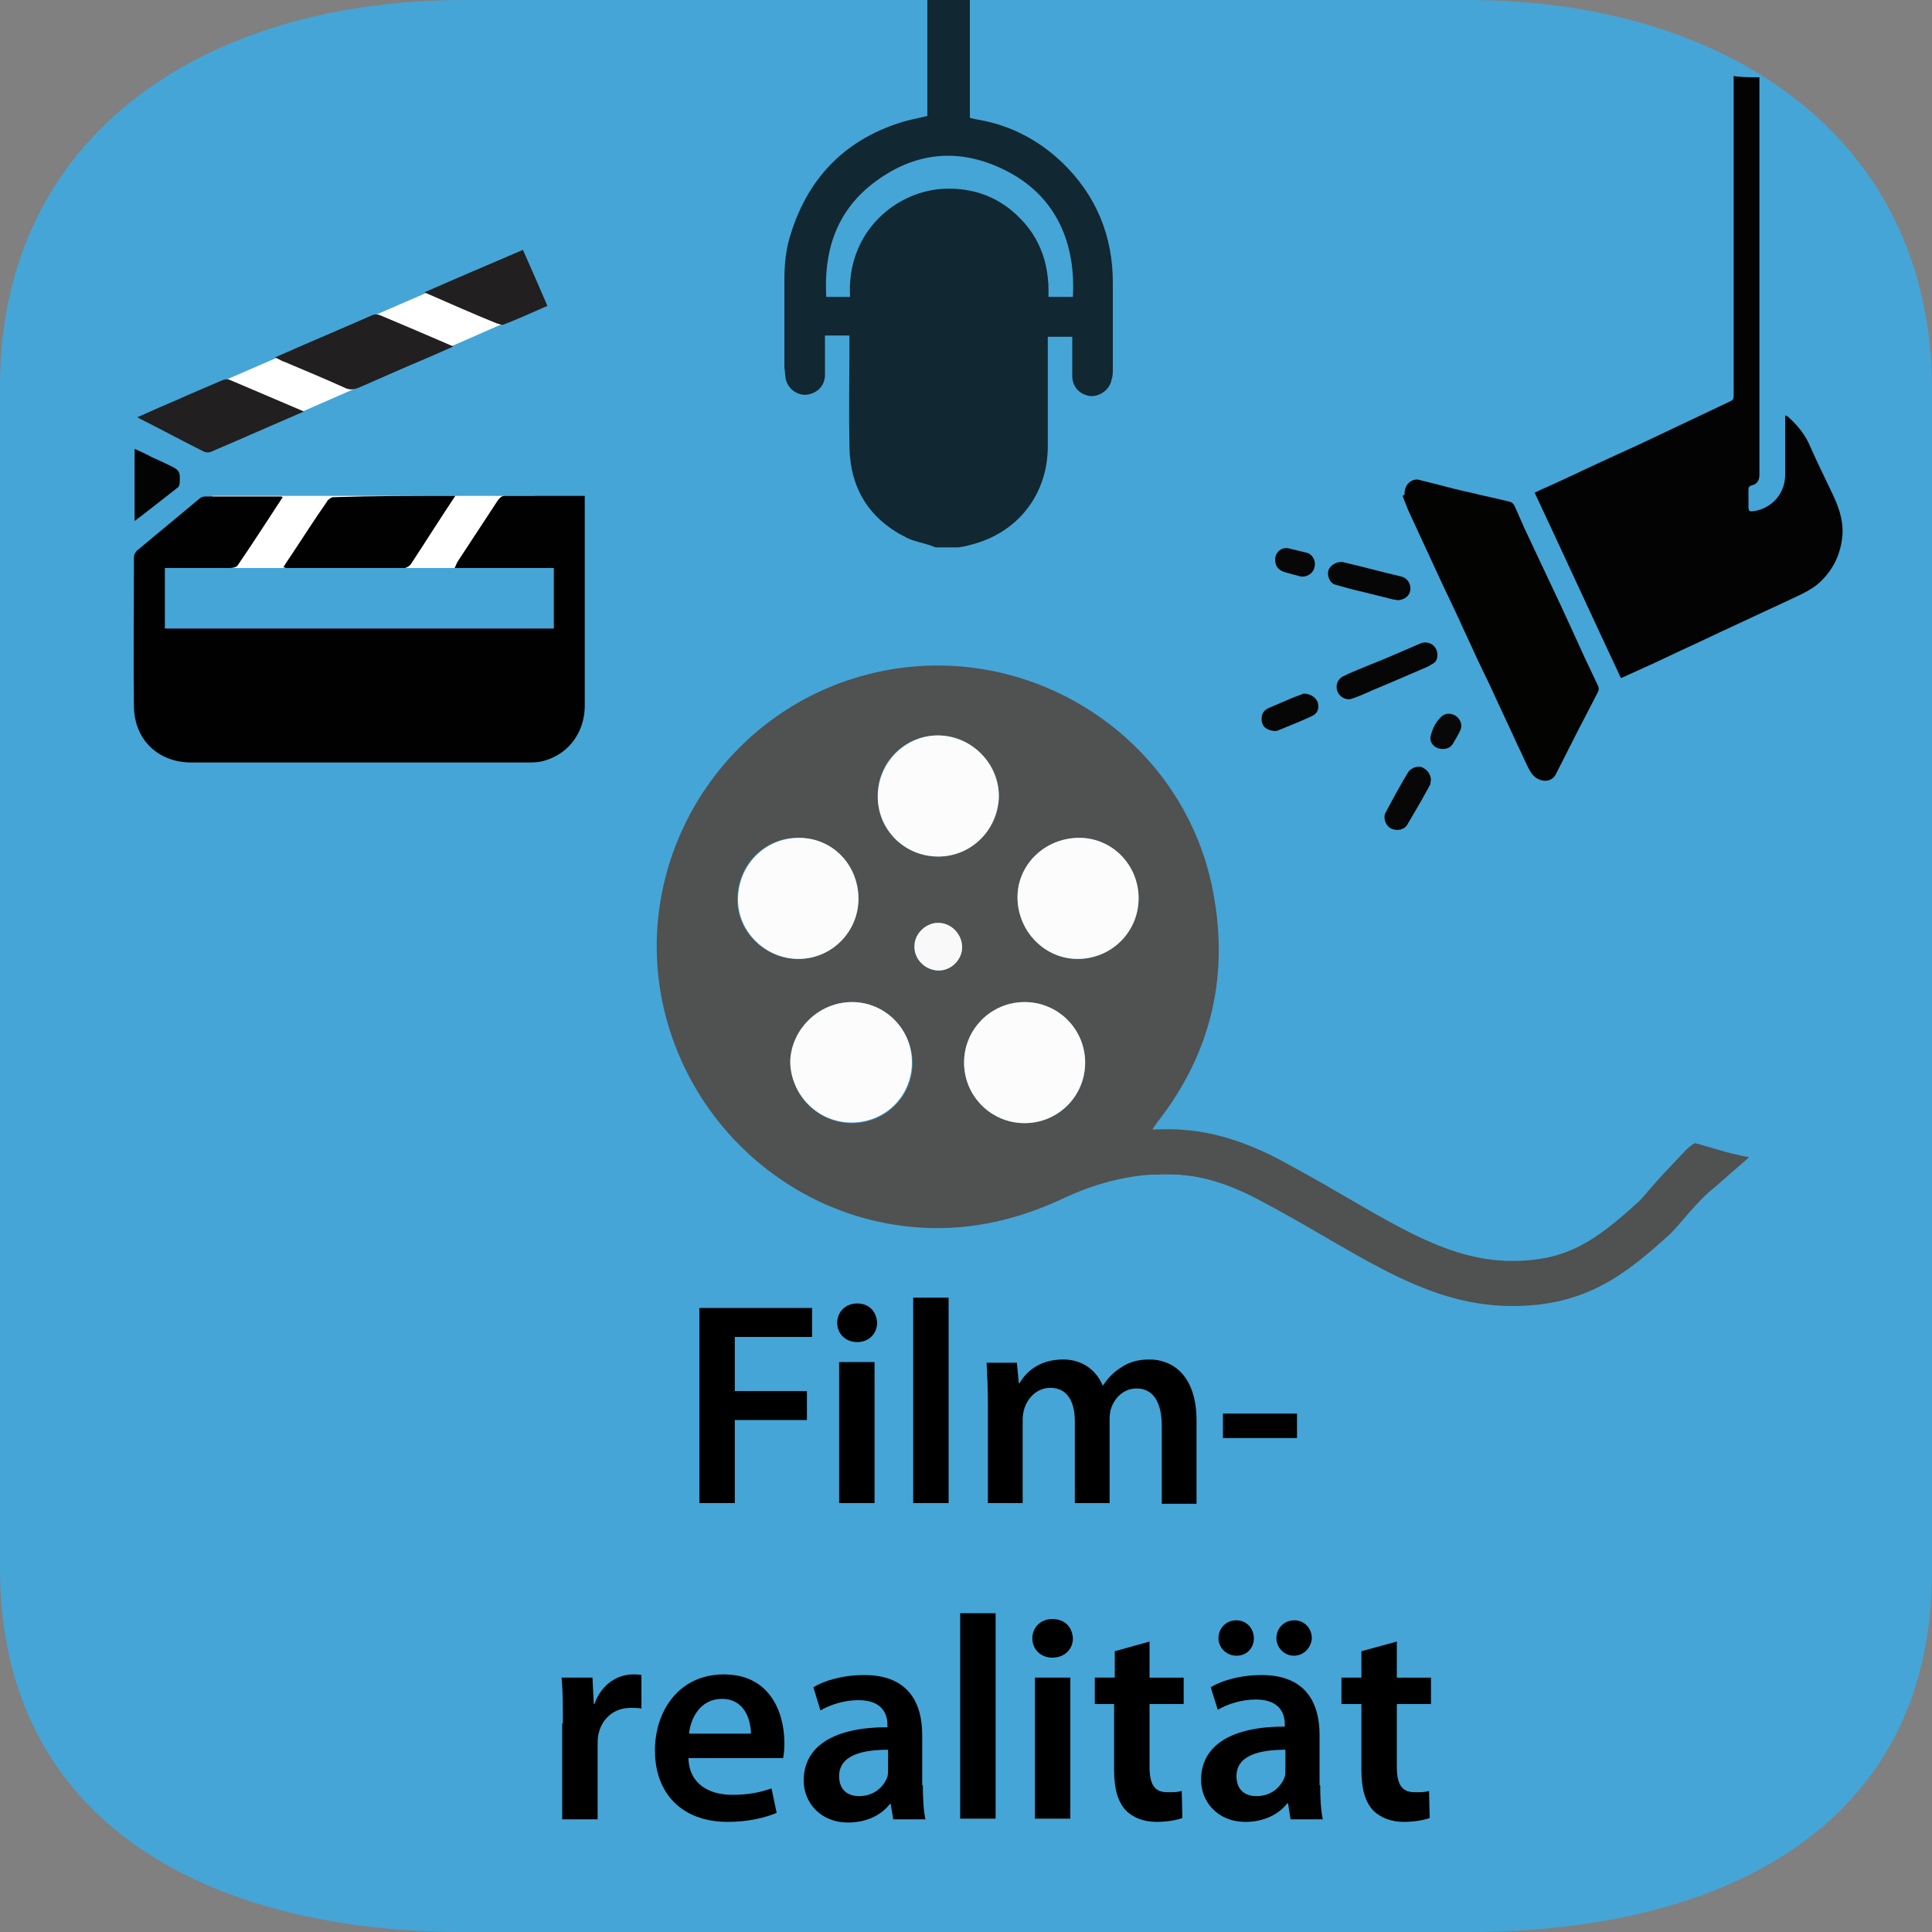 <?xml version="1.0" encoding="utf-8"?>
<!-- Generator: Adobe Illustrator 16.0.3, SVG Export Plug-In . SVG Version: 6.00 Build 0)  -->
<!DOCTYPE svg PUBLIC "-//W3C//DTD SVG 1.1//EN" "http://www.w3.org/Graphics/SVG/1.1/DTD/svg11.dtd">
<svg version="1.1" id="Ebene_1" xmlns:x="http://ns.adobe.com/Extensibility/1.0/" xmlns:i="http://ns.adobe.com/AdobeIllustrator/10.0/" xmlns:graph="http://ns.adobe.com/Graphs/1.0/"
	 xmlns="http://www.w3.org/2000/svg" xmlns:xlink="http://www.w3.org/1999/xlink" x="0px" y="0px" width="300px" height="300px"
	 viewBox="0 0 300 300" style="enable-background:new 0 0 300 300;" xml:space="preserve">
<rect x="0" y="0" width="300" height="300" fill="#808080" stroke="none"/>
<style type="text/css">
<![CDATA[
	.st0{opacity:0.77;}
	.st1{fill:#505151;}
	.st2{fill:none;stroke:#505151;stroke-width:7;stroke-miterlimit:10;}
	.st3{enable-background:new    ;}
	.st4{fill:#211F20;}
	.st5{fill:#F9F9F9;}
	.st6{fill:#FCFCFC;}
	.st7{fill:#FFFFFF;}
	.st8{fill:none;}
	.st9{fill:#010101;}
	.st10{fill:#030302;}
	.st11{fill:#030303;}
	.st12{fill:#060606;}
	.st13{fill:#070707;}
	.st14{fill:#080808;}
	.st15{fill:#45A5D6;}
]]>
</style>
<path class="st15" d="M228,300H72c-39.6,0-72-16.9-72-56.5V60C0,20.4,32.4,0,72,0h156c39.6,0,72,20.9,72,60.5V244
	C300,283.6,267.6,300,228,300z"/>
<g>
	<path class="st1" d="M145.6,190.7c-19.8,0-37.1-13.6-42.2-32.8c-6.3-23.9,8.9-48.7,33.6-53.7c23.8-4.8,47.4,11,51.5,35
		c2.3,13-0.7,24.8-8.9,35.2c-0.3,0.4-0.6,0.9-0.9,1.4c0.6,0,1.1,0.1,1.7,0.1c6.9-0.2,13.3,1.3,19.2,4.7c1.5,0.9,2.5,1.9,2.2,3.7
		c-0.3,2.4-2.7,3.3-5.1,2.2c-3-1.3-6.1-2.8-9.2-3.5c-7.6-1.6-15-0.3-22,2.9C159.2,188.9,152.6,190.7,145.6,190.7z M145.5,133
		c5.2,0.1,9.4-4,9.6-9.2c0.1-5.1-4.1-9.5-9.3-9.6c-5.2-0.1-9.5,4-9.5,9.3C136.2,128.7,140.3,132.9,145.5,133z M133.3,139.4
		c-0.1-5.3-4.2-9.3-9.5-9.3c-5.2,0-9.3,4.3-9.3,9.6c0,5,4.3,9.2,9.4,9.2C129.1,148.9,133.3,144.6,133.3,139.4z M168.5,165
		c0-5.2-4.2-9.4-9.4-9.4c-5.2,0-9.4,4.2-9.4,9.4s4.2,9.4,9.4,9.4C164.3,174.4,168.5,170.3,168.5,165z M167.4,130.1
		c-5.3,0.1-9.5,4.3-9.4,9.4c0.1,5.2,4.4,9.5,9.5,9.4c5.2-0.1,9.4-4.3,9.3-9.6C176.7,134.1,172.5,130,167.4,130.1z M132.3,155.6
		c-5.2,0-9.5,4.2-9.5,9.4s4.3,9.4,9.5,9.4c5.2,0,9.3-4.1,9.4-9.2C141.7,159.9,137.5,155.6,132.3,155.6z M149.4,147.1
		c0-2-1.6-3.8-3.6-3.8s-3.8,1.6-3.8,3.6s1.6,3.7,3.6,3.8C147.6,150.8,149.3,149.1,149.4,147.1z"/>
	<path class="st6" d="M145.5,133c-5.2-0.1-9.3-4.3-9.2-9.5c0.1-5.2,4.4-9.4,9.5-9.3c5.2,0.1,9.4,4.5,9.3,9.6
		C154.9,129,150.7,133.1,145.5,133z"/>
	<path class="st6" d="M133.3,139.4c0.1,5.2-4.1,9.5-9.3,9.5c-5.1,0-9.4-4.2-9.4-9.2c0-5.3,4.1-9.5,9.3-9.6
		C129.1,130,133.2,134.1,133.3,139.4z"/>
	<path class="st6" d="M168.5,165c0,5.2-4.2,9.4-9.4,9.4c-5.2,0-9.4-4.2-9.4-9.4s4.2-9.4,9.4-9.4C164.3,155.6,168.5,159.8,168.5,165z
		"/>
	<path class="st6" d="M167.4,130.1c5.1-0.1,9.3,4,9.4,9.2c0.1,5.2-4,9.5-9.3,9.6c-5.1,0.1-9.4-4.1-9.5-9.4
		C157.9,134.4,162.1,130.2,167.4,130.1z"/>
	<path class="st6" d="M132.3,155.6c5.2,0,9.4,4.3,9.3,9.5c-0.1,5.2-4.2,9.2-9.4,9.2c-5.2,0-9.4-4.3-9.5-9.4
		C122.8,159.9,127.1,155.6,132.3,155.6z"/>
	<path class="st5" d="M149.4,147.1c0,2-1.8,3.7-3.8,3.6c-2-0.1-3.7-1.8-3.6-3.8c0-2,1.9-3.7,3.8-3.6
		C147.8,143.4,149.4,145.1,149.4,147.1z"/>
	<path class="st2" d="M176.4,178.7c2.5,0.9,8.6-1.8,20.3,4.3c15,7.8,25.1,16.3,38.1,16.3c9.9,0,15.2-3.9,22.2-10.3
		c0.7-0.6,4.5-5.5,7-7.3"/>
	<path class="st1" d="M266.1,184.5c1.7-1.5,3.2-2.8,5.5-4.8c-3.7-0.7-5.4-1.4-8.4-2.2c-1,0.5-2.1,1.8-3.2,3
		C255.4,185.6,264.4,185.9,266.1,184.5z"/>
</g>
<g class="st3">
	<path d="M108.6,203.1h17.5v4.5h-12v8.4h11.2v4.5h-11.2v12.9h-5.5V203.1z"/>
	<path d="M136.2,205.4c0,1.6-1.2,3-3.1,3c-1.8,0-3.1-1.3-3.1-3c0-1.7,1.3-3,3.1-3C135,202.4,136.1,203.7,136.2,205.4z M130.3,233.4
		v-21.9h5.5v21.9H130.3z"/>
	<path d="M141.8,201.5h5.5v31.9h-5.5V201.5z"/>
	<path d="M153.4,218.1c0-2.5-0.1-4.6-0.2-6.5h4.7l0.3,3.2h0.1c1-1.7,3-3.7,6.8-3.7c2.9,0,5.1,1.6,6.1,4h0.1c0.8-1.2,1.7-2.1,2.7-2.7
		c1.3-0.9,2.7-1.3,4.5-1.3c3.6,0,7.3,2.5,7.3,9.5v12.9h-5.4v-12.1c0-3.6-1.3-5.8-3.9-5.8c-1.9,0-3.3,1.3-3.9,2.9
		c-0.2,0.5-0.3,1.2-0.3,1.8v13.1h-5.4v-12.7c0-3.1-1.2-5.2-3.8-5.2c-2.1,0-3.5,1.6-4,3.1c-0.2,0.6-0.3,1.2-0.3,1.8v13h-5.4V218.1z"
		/>
	<path d="M201.4,219.5v3.8h-11.5v-3.8H201.4z"/>
</g>
<g class="st3">
	<path d="M87.4,267.6c0-3,0-5.1-0.2-7.1H92l0.2,4.1h0.1c1.1-3.1,3.6-4.6,6-4.6c0.5,0,0.9,0,1.3,0.1v5.2c-0.5-0.1-1-0.1-1.7-0.1
		c-2.6,0-4.5,1.7-5,4.2c-0.1,0.5-0.1,1.1-0.1,1.7v11.4h-5.5V267.6z"/>
	<path d="M106.9,273c0.1,4,3.2,5.7,6.8,5.7c2.6,0,4.4-0.4,6.1-1l0.8,3.8c-1.9,0.8-4.5,1.4-7.6,1.4c-7.1,0-11.3-4.4-11.3-11.1
		c0-6.1,3.7-11.8,10.7-11.8c7.1,0,9.4,5.8,9.4,10.7c0,1-0.1,1.8-0.2,2.3H106.9z M116.6,269.2c0-2-0.9-5.4-4.5-5.4
		c-3.4,0-4.9,3.1-5.1,5.4H116.6z"/>
	<path d="M143.3,277.2c0,2,0.1,3.9,0.4,5.3h-5l-0.4-2.4h-0.1c-1.3,1.7-3.6,2.9-6.5,2.9c-4.4,0-6.9-3.2-6.9-6.5c0-5.5,4.9-8.3,13-8.3
		v-0.4c0-1.4-0.6-3.8-4.5-3.8c-2.2,0-4.4,0.7-5.9,1.6l-1.1-3.6c1.6-1,4.5-1.9,7.9-1.9c7,0,9,4.5,9,9.3V277.2z M137.9,271.7
		c-3.9,0-7.6,0.8-7.6,4.1c0,2.2,1.4,3.1,3.1,3.1c2.3,0,3.8-1.4,4.4-3c0.1-0.4,0.1-0.8,0.1-1.2V271.7z"/>
	<path d="M149.1,250.5h5.5v31.9h-5.5V250.5z"/>
	<path d="M166.6,254.4c0,1.6-1.2,3-3.2,3c-1.8,0-3.1-1.3-3.1-3c0-1.7,1.3-3,3.1-3C165.4,251.4,166.5,252.7,166.6,254.4z
		 M160.7,282.4v-21.9h5.5v21.9H160.7z"/>
	<path d="M178.5,254.9v5.6h5.3v4.1h-5.3v9.7c0,2.7,0.7,4,2.8,4c1,0,1.5,0,2.2-0.2l0.1,4.2c-0.8,0.3-2.3,0.6-4,0.6
		c-2.1,0-3.7-0.7-4.8-1.8c-1.2-1.3-1.8-3.3-1.8-6.2v-10.3H170v-4.1h3.1v-4.1L178.5,254.9z"/>
	<path d="M205,277.2c0,2,0.1,3.9,0.4,5.3h-5L200,280h-0.1c-1.3,1.7-3.6,2.9-6.5,2.9c-4.4,0-6.9-3.2-6.9-6.5c0-5.5,4.9-8.3,13-8.3
		v-0.4c0-1.4-0.6-3.8-4.5-3.8c-2.2,0-4.4,0.7-5.9,1.6L188,262c1.6-1,4.5-1.9,7.9-1.9c7,0,9,4.5,9,9.3V277.2z M189.2,254.4
		c0-1.6,1.2-2.8,2.8-2.8c1.5,0,2.7,1.2,2.7,2.8c0,1.5-1.1,2.7-2.7,2.7C190.4,257.1,189.2,255.8,189.2,254.4z M199.6,271.7
		c-3.9,0-7.6,0.8-7.6,4.1c0,2.2,1.4,3.1,3.1,3.1c2.3,0,3.8-1.4,4.4-3c0.1-0.4,0.1-0.8,0.1-1.2V271.7z M200.9,257.1
		c-1.5,0-2.7-1.3-2.7-2.7c0-1.6,1.2-2.8,2.8-2.8c1.5,0,2.7,1.2,2.7,2.8C203.6,255.8,202.5,257.1,200.9,257.1L200.9,257.1z"/>
	<path d="M216.9,254.9v5.6h5.3v4.1h-5.3v9.7c0,2.7,0.7,4,2.8,4c1,0,1.5,0,2.2-0.2l0.1,4.2c-0.8,0.3-2.3,0.6-4,0.6
		c-2.1,0-3.7-0.7-4.8-1.8c-1.2-1.3-1.8-3.3-1.8-6.2v-10.3h-3.1v-4.1h3.1v-4.1L216.9,254.9z"/>
</g>
<line class="st8" x1="46.6" y1="49.6" x2="102" y2="103.4"/>
<g>
	<path class="st11" d="M273.2,12c0,0.2,0,34.4,0,34.7c0,9,0,18,0,27c0,1-0.4,1.5-1.3,1.7c-0.3,0.1-0.4,0.3-0.4,0.6
		c0,0.8,0,1.6,0,2.4c0,1.1,0.1,1.1,1.2,0.9c2.4-0.5,4.5-2.6,4.5-5.6c0-2.9,0-5.7,0-8.6c0-0.2,0-0.4,0-0.6c0.2,0.1,0.2,0.1,0.3,0.1
		c1.4,1.2,2.5,2.5,3.3,4.1c1.2,2.7,2.5,5.4,3.8,8.1c1.1,2.3,1.8,4.6,1.4,7.1c-0.4,2.6-1.5,4.7-3.4,6.5c-1.2,1.1-2.7,1.8-4.2,2.5
		c-3.9,1.8-7.7,3.6-11.6,5.4c-2.7,1.3-5.4,2.5-8.1,3.8c-2.3,1.1-4.6,2.1-7,3.2c-4.5-9.6-8.9-19.2-13.4-28.8c0.8-0.4,1.5-0.7,2.2-1
		c3.3-1.5,6.6-3.1,9.9-4.6c2.9-1.3,5.7-2.6,8.6-4c3.2-1.5,6.5-3.1,9.7-4.6c0.4-0.2,0.5-0.4,0.5-0.8c0-4.1,0-8.3,0-12.4
		c0-1.1,0-36.2,0-37.3C270.3,12,271.7,12,273.2,12z"/>
	<path class="st10" d="M217.8,77c0.3,0.8,0.6,1.6,0.9,2.3c1.6,3.5,3.3,7.1,4.9,10.6c1.2,2.6,2.5,5.2,3.7,7.9c1.3,2.8,2.6,5.7,4,8.5
		c1.4,3.1,2.9,6.2,4.3,9.3c0.6,1.2,1.1,2.4,1.7,3.6c0.4,0.8,0.8,1.4,1.6,1.8c1.1,0.5,2.2,0.2,2.7-0.8c1.6-3.1,3.1-6.2,4.7-9.2
		c0.6-1.2,1.2-2.3,1.8-3.5c0.2-0.4,0.2-0.7,0-1.1c-1.4-2.9-2.7-5.7-4-8.6c-1.1-2.4-2.2-4.8-3.4-7.3c-1.3-2.8-2.7-5.7-4-8.5
		c-0.5-1.1-1-2.3-1.5-3.4c-0.2-0.4-0.4-0.6-0.8-0.7c-2-0.5-4-0.9-6-1.4c-1.9-0.4-3.8-0.9-5.7-1.4c-0.8-0.2-1.6-0.4-2.4-0.6
		s-2.1,0.4-2.2,2c0,0.1,0,0.2,0,0.3C217.9,76.9,217.8,77,217.8,77z"/>
	<path class="st12" d="M223.2,101.7c0-1.4-1.3-2.3-2.6-1.8c-2.8,1.2-5.5,2.4-8.3,3.5c-1.2,0.5-2.5,1-3.7,1.6
		c-0.9,0.4-1.3,1.5-0.9,2.4c0.3,0.8,1.3,1.4,2.2,1.1c1.2-0.4,2.3-0.9,3.4-1.4c2.7-1.1,5.4-2.3,8.2-3.5c0.3-0.1,0.6-0.3,0.9-0.5
		C222.9,102.9,223.2,102.4,223.2,101.7z"/>
	<path class="st12" d="M216.9,93.2c1.2,0,2-0.7,2.1-1.6c0.1-1-0.5-1.9-1.5-2.1c-3-0.7-5.9-1.5-8.9-2.2c-0.9-0.2-2,0.4-2.3,1.2
		c-0.3,0.9,0.2,2.1,1.1,2.3c1.4,0.4,2.8,0.8,4.2,1.1c1.6,0.4,3.2,0.8,4.8,1.2C216.5,93.1,216.8,93.1,216.9,93.2z"/>
	<path class="st13" d="M222.2,121c-0.1-0.9-0.7-1.6-1.5-1.9c-0.7-0.2-1.7,0.2-2.1,0.9c-1.2,2-2.3,4-3.4,6.1c-0.5,0.8-0.1,2,0.7,2.5
		c0.9,0.5,2.1,0.3,2.6-0.5c0.7-1.2,1.4-2.4,2.1-3.6c0.5-0.9,1-1.8,1.5-2.7C222.1,121.5,222.2,121.2,222.2,121z"/>
	<path class="st12" d="M202.4,107.7c-0.4,0.2-1.1,0.4-1.8,0.7c-1.2,0.5-2.3,1-3.5,1.5c-0.8,0.3-1.2,0.9-1.2,1.7
		c0,0.8,0.3,1.4,1.1,1.7c0.5,0.2,1.1,0.3,1.5,0.1c1.7-0.7,3.5-1.4,5.2-2.2c0.9-0.4,1.2-1.2,0.9-2.2
		C204.3,108.3,203.5,107.7,202.4,107.7z"/>
	<path class="st13" d="M198,86.9c0,1,0.5,1.7,1.7,2c0.7,0.2,1.4,0.4,2.2,0.6c0.9,0.2,2-0.4,2.2-1.4c0.3-1-0.3-2.1-1.3-2.3
		c-0.8-0.2-1.7-0.4-2.5-0.6C199.1,84.8,198,85.7,198,86.9z"/>
	<path class="st14" d="M224,116.3c0.7,0,1.2-0.2,1.6-0.8c0.4-0.7,0.9-1.5,1.2-2.2c0.3-0.7,0-1.6-0.7-2.1c-0.7-0.5-1.6-0.5-2.2,0
		c-0.9,0.8-1.4,1.8-1.7,2.9C221.8,115.3,222.8,116.3,224,116.3z"/>
</g>
<g>
	<rect x="33" y="77" class="st7" width="50.1" height="11.2"/>
	<polygon class="st7" points="84.4,47.5 33.3,69.9 29.5,61.4 80.9,39.1 	"/>
	<path class="st9" d="M86,97.6c0-3.2,0-6.2,0-9.4c-5.1,0-10.2,0-15.4,0c0.2-0.4,0.3-0.7,0.4-0.9c2.1-3.2,4.2-6.4,6.3-9.6
		c0.2-0.3,0.6-0.7,1-0.7c4.1,0,8.2,0,12.5,0c0,0.4,0,0.7,0,1c0,10.5,0,21,0,31.6c0,4-2.4,7.4-6.2,8.5c-0.9,0.3-1.9,0.3-2.8,0.3
		c-17.4,0-34.8,0-52.1,0c-5.1,0-8.8-3.5-8.9-8.6c-0.1-7.8,0-15.5,0-23.3c0-0.4,0.3-0.9,0.6-1.1c3.2-2.7,6.4-5.3,9.6-8
		c0.2-0.2,0.6-0.3,0.8-0.3c3.9,0,7.9,0,11.8,0c0.1,0,0.1,0,0.3,0.1c-2.3,3.5-4.6,7.1-7,10.6c-0.2,0.3-0.8,0.4-1.2,0.4
		c-3.3,0-6.7,0-10.1,0c0,3.2,0,6.3,0,9.4C45.7,97.6,65.8,97.6,86,97.6z"/>
	<path class="st9" d="M70.7,77c-2.4,3.6-4.6,7.1-6.9,10.6c-0.2,0.3-0.7,0.6-1,0.6c-6.1,0-12.3,0-18.4,0c-0.1,0-0.1-0.1-0.4-0.1
		c0.4-0.7,0.9-1.4,1.3-2c1.8-2.7,3.5-5.4,5.4-8.1c0.2-0.4,0.7-0.8,1.1-0.8C58,77,64.3,77,70.7,77z"/>
	<path class="st4" d="M42.7,55.5c5.2-2.3,10.2-4.4,15.2-6.6c0.3-0.1,0.7-0.1,1,0c3.8,1.6,7.6,3.2,11.5,4.9c-2.3,1-4.5,2-6.7,2.9
		c-2.7,1.2-5.3,2.3-8,3.5c-0.8,0.3-1.4,0.4-2.2,0c-3.1-1.4-6.2-2.7-9.3-4C43.8,56.1,43.4,55.8,42.7,55.5z"/>
	<path class="st4" d="M47.2,63.9c-4.9,2.1-9.6,4.2-14.3,6.2c-0.4,0.2-0.9,0.2-1.3,0c-3.4-1.7-6.7-3.5-10.3-5.3
		c2.2-1,4.3-1.9,6.4-2.8c2.2-1,4.4-1.9,6.7-2.9c0.4-0.2,1-0.3,1.3-0.1C39.5,60.6,43.2,62.2,47.2,63.9z"/>
	<path class="st4" d="M65.9,45.4c5.2-2.3,10.2-4.4,15.3-6.6c1.3,2.9,2.5,5.7,3.8,8.7c-2.3,1-4.5,2-6.8,2.9c-0.3,0.1-0.7-0.1-1.1-0.2
		C73.4,48.7,69.8,47.1,65.9,45.4z"/>
	<path class="st11" d="M20.9,80.9c0-3.9,0-7.5,0-11.2c0.9,0.4,1.8,0.8,2.7,1.3c0.9,0.4,1.8,0.8,2.6,1.2c1.7,0.8,1.8,1,1.7,2.8
		c0,0.2-0.1,0.6-0.3,0.7C25.4,77.4,23.3,79.1,20.9,80.9z"/>
</g>
<g class="st0">
	<path class="st9" d="M150.6,0c0,2.4,0,15.8,0,18.3c0.3,0.1,0.6,0.1,0.8,0.2c5.2,0.8,9.7,3.1,13.5,6.7c5.3,5.1,7.9,11.4,7.9,18.7
		c0,4.4,0,8.9,0,13.3c0,0.6,0,1.2-0.2,1.8c-0.3,1.5-1.8,2.6-3.3,2.5c-1.6-0.2-2.8-1.4-2.8-3.1c0-1.8,0-3.7,0-5.5c0-0.2,0-0.4,0-0.6
		c-1.3,0-2.5,0-3.8,0c0,0.3,0,0.6,0,0.8c0,5.4,0,10.8,0,16.2c0,7.5-4.7,13.5-12,15.3c-0.6,0.2-1.3,0.3-1.9,0.4c-1.2,0-2.3,0-3.5,0
		c-0.3-0.1-0.5-0.2-0.8-0.3c-1.2-0.4-2.4-0.6-3.5-1.1c-6-2.9-9-7.7-9.1-14.3c-0.1-5.5,0-10.9,0-16.4c0-0.3,0-0.5,0-0.8
		c-1.3,0-2.6,0-3.8,0c0,2.1,0,4.1,0,6.1c0,1.7-1.2,2.9-2.9,3.1c-1.5,0.1-2.9-1-3.2-2.5c-0.1-0.6-0.1-1.2-0.2-1.7c0-4.5,0-9,0-13.5
		c0-2.5,0.2-4.9,1-7.3c2.8-9,8.8-14.9,17.8-17.5c1.1-0.3,2.3-0.5,3.4-0.8c0-2.4,0-15.8,0-18.2 M132,46.1
		c-0.6-10.1,7.2-16.6,14.9-16.8c3.8-0.1,7.3,1,10.2,3.4c4.2,3.5,5.9,8,5.7,13.4c0.7,0,1.3,0,1.9,0c0.6,0,1.2,0,1.9,0
		c0.5-9.4-3.4-16-10.2-19.5c-7.3-3.8-14.5-3.1-21,2c-5.6,4.4-7.5,10.5-7.1,17.5C129.6,46.1,130.8,46.1,132,46.1z"/>
</g>
</svg>
